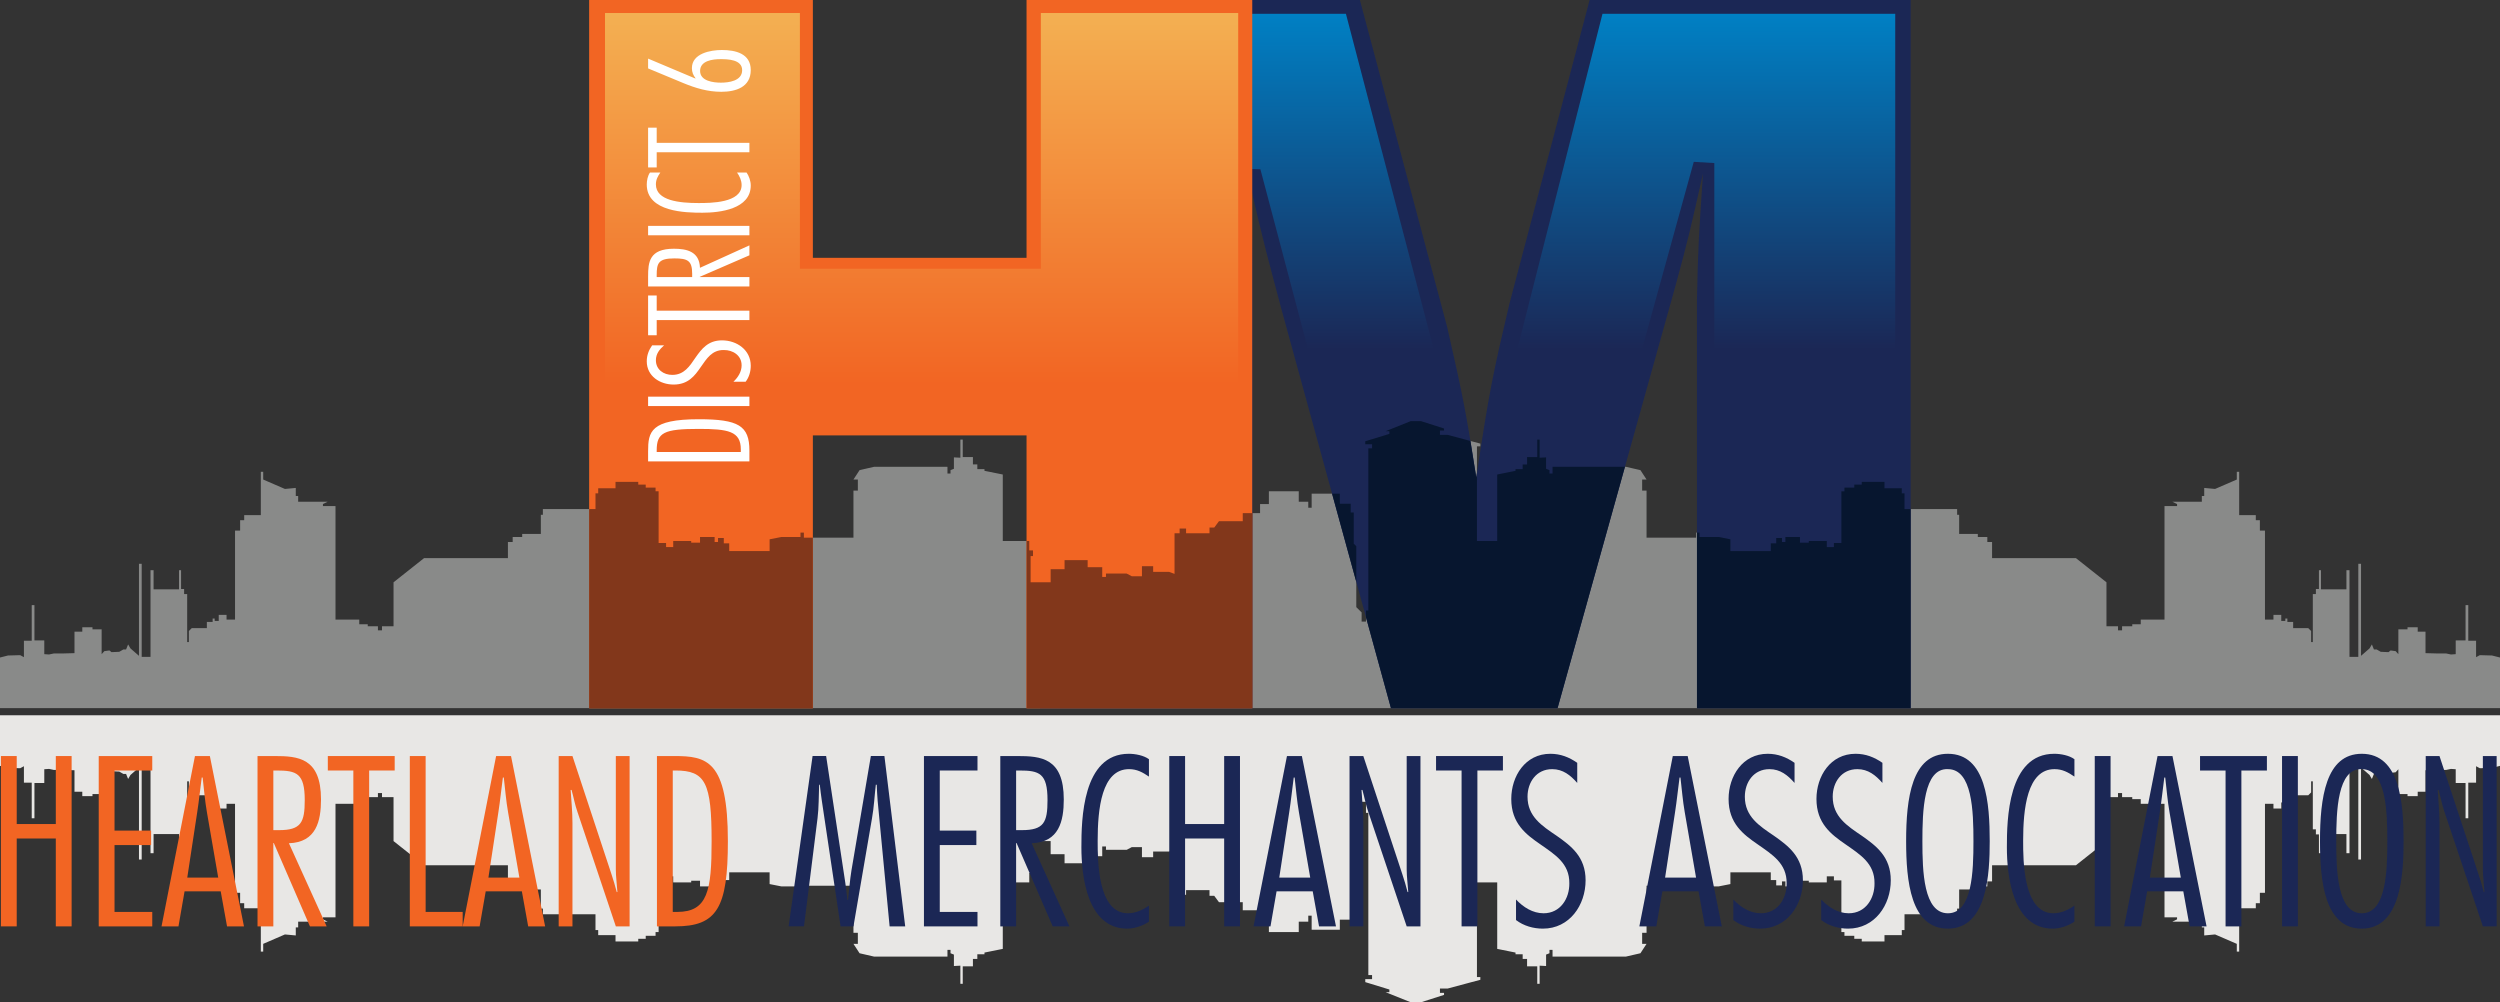 <?xml version="1.0" encoding="utf-8"?>
<!-- Generator: Adobe Illustrator 16.0.0, SVG Export Plug-In . SVG Version: 6.00 Build 0)  -->
<!DOCTYPE svg PUBLIC "-//W3C//DTD SVG 1.1//EN" "http://www.w3.org/Graphics/SVG/1.1/DTD/svg11.dtd">
<svg version="1.1" xmlns="http://www.w3.org/2000/svg" xmlns:xlink="http://www.w3.org/1999/xlink" x="0px" y="0px"
	 width="760.045px" height="304.71px" viewBox="0 0 760.045 304.71" enable-background="new 0 0 760.045 304.71"
	 xml:space="preserve">
<rect x="0" y="0" width="760.045" height="304.71" fill="#333333" stroke="none"/>
<g id="city_reflection">
	<polygon fill="#E8E7E5" points="757.624,233.453 753.911,233.555 752.774,232.943 752.774,237.946 750.401,237.946 
		750.401,248.765 749.577,248.765 749.577,238.047 746.583,238.047 746.583,233.861 745.139,233.76 743.694,234.067 
		741.116,234.067 737.399,234.168 737.399,240.702 735.026,240.702 735.026,242.029 731.93,242.029 731.93,241.416 729.145,241.416 
		729.145,233.861 728.319,234.78 726.772,234.985 726.153,234.473 723.778,234.577 722.54,235.291 721.715,235.291 721.096,236.822 
		720.374,235.598 717.795,233.352 717.795,261.323 716.969,261.323 716.969,233.045 714.286,233.045 714.286,259.383 
		713.356,259.383 713.356,253.564 705.618,253.564 705.618,259.383 704.999,259.383 704.999,253.667 704.071,253.667 
		704.071,252.135 703.139,252.135 703.139,237.536 702.625,237.536 702.625,240.905 701.749,241.774 697.157,241.774 
		697.157,243.661 695.401,243.661 695.401,244.682 694.782,244.682 694.782,243.969 693.545,243.969 693.545,245.807 
		691.17,245.807 691.17,244.375 688.592,244.375 688.592,271.428 687.043,271.428 687.043,274.594 685.805,274.594 685.805,276.125 
		680.749,276.125 680.749,289.294 680.028,289.294 680.028,286.947 673.422,284.087 670.122,284.394 670.122,281.943 
		669.399,281.943 669.399,280.209 660.42,280.209 661.866,279.494 661.866,278.882 658.047,278.882 658.047,244.375 
		650.825,244.375 650.825,242.948 648.245,242.948 648.245,242.334 645.149,242.334 645.149,241.109 643.911,241.109 
		643.911,242.334 640.403,242.334 640.403,255.708 631.116,263.059 605.627,263.059 605.627,267.958 604.184,267.958 
		604.184,269.489 601.293,269.489 601.293,270.409 595.619,270.409 595.619,276.226 595,276.226 595,277.961 579.006,277.961 
		579.006,282.761 578.18,282.761 578.18,284.292 572.917,284.292 572.917,286.232 566.004,286.232 566.004,285.416 563.735,285.416 
		563.735,284.497 560.741,284.497 560.741,283.373 559.813,283.373 559.813,267.655 557.542,267.655 557.542,266.427 
		555.375,266.427 555.375,268.264 549.907,268.264 549.907,267.753 547.223,267.753 547.223,269.489 542.788,269.489 
		542.788,267.958 541.755,267.958 541.755,269.184 540,269.184 540,267.55 538.35,267.55 538.35,265.203 526.071,265.203 
		526.071,268.774 522.458,269.489 516.679,269.489 516.679,270.818 515.648,270.818 515.648,269.286 500.581,269.286 
		500.581,283.58 499.241,283.58 499.241,286.947 500.581,286.947 498.725,289.804 494.288,290.826 472,290.826 472,288.783 
		471.071,288.783 471.071,289.804 470.038,290.214 470.038,293.685 468.075,293.582 468.075,299.093 467.354,299.093 
		467.354,293.788 464.258,293.788 464.258,291.541 462.919,291.541 462.919,290.112 460.75,290.112 460.75,289.601 455.181,288.477 
		455.181,268.264 449.02,268.264 449.02,297.052 450.051,297.052 450.051,297.87 440.147,300.524 437.772,300.524 437.772,301.849 
		439.012,301.849 439.012,302.464 431.993,304.71 428.899,304.71 421.26,301.647 422.395,301.647 422.395,300.83 415.069,298.583 
		415.069,297.666 417.133,297.666 417.133,296.44 416,296.44 416,247.133 415.278,247.133 415.278,243.763 413.959,243.763 
		413.959,246.546 412.336,248.155 412.336,266.682 411.561,267.449 411.561,276.942 410.633,276.942 410.633,279.595 
		407.331,279.595 407.331,282.66 398.766,282.66 398.766,278.371 397.737,278.371 397.737,280.209 394.846,280.209 394.846,283.373 
		385.764,283.373 385.764,279.494 383.083,279.494 383.083,276.738 377.82,276.738 377.82,274.288 370.595,274.288 369.152,272.348 
		367.708,272.348 367.708,270.612 360.588,270.612 360.588,272.042 358.626,272.042 358.626,270.612 357.081,270.612 
		357.081,258.26 355.428,258.874 350.578,258.874 350.578,260.608 347.172,260.608 347.172,257.544 344.077,257.544 
		342.529,258.364 336.236,258.364 336.236,257.342 335.098,257.342 335.098,260.299 330.662,260.299 330.662,262.447 
		323.645,262.447 323.645,259.689 319.415,259.689 319.415,255.708 313.326,255.708 313.326,263.672 314.049,263.672 
		314.049,265.405 312.914,265.405 312.914,268.264 304.864,268.264 304.864,288.477 299.294,289.601 299.294,290.112 
		297.125,290.112 297.125,291.541 295.786,291.541 295.786,293.788 292.69,293.788 292.69,299.093 291.97,299.093 291.97,293.582 
		290.007,293.685 290.007,290.214 288.974,289.804 288.974,288.783 288.044,288.783 288.044,290.826 265.757,290.826 
		261.32,289.804 259.464,286.947 260.804,286.947 260.804,283.58 259.464,283.58 259.464,269.286 244.397,269.286 244.397,270.818 
		243.366,270.818 243.366,269.489 237.586,269.489 233.975,268.774 233.975,265.203 221.695,265.203 221.695,267.55 220.045,267.55 
		220.045,269.184 218.29,269.184 218.29,267.958 217.258,267.958 217.258,269.489 212.821,269.489 212.821,267.753 210.138,267.753 
		210.138,268.264 204.67,268.264 204.67,266.427 202.503,266.427 202.503,267.655 200.232,267.655 200.232,283.373 199.304,283.373 
		199.304,284.497 196.311,284.497 196.311,285.416 194.041,285.416 194.041,286.232 187.128,286.232 187.128,284.292 
		181.865,284.292 181.865,282.761 181.039,282.761 181.039,277.961 165.045,277.961 165.045,276.226 164.426,276.226 
		164.426,270.409 158.752,270.409 158.752,269.489 155.861,269.489 155.861,267.958 154.417,267.958 154.417,263.059 
		128.929,263.059 119.642,255.708 119.642,242.334 116.134,242.334 116.134,241.109 114.896,241.109 114.896,242.334 111.8,242.334 
		111.8,242.948 109.221,242.948 109.221,244.375 101.997,244.375 101.997,278.882 98.18,278.882 98.18,279.494 99.624,280.209 
		90.646,280.209 90.646,281.943 89.923,281.943 89.923,284.394 86.622,284.087 80.018,286.947 80.018,289.294 79.296,289.294 
		79.296,276.125 74.24,276.125 74.24,274.594 73.001,274.594 73.001,271.428 71.453,271.428 71.453,244.375 68.874,244.375 
		68.874,245.807 66.5,245.807 66.5,243.969 65.263,243.969 65.263,244.682 64.644,244.682 64.644,243.661 62.889,243.661 
		62.889,241.774 58.297,241.774 57.419,240.905 57.419,237.536 56.905,237.536 56.905,252.135 55.975,252.135 55.975,253.667 
		55.047,253.667 55.047,259.383 54.428,259.383 54.428,253.564 46.689,253.564 46.689,259.383 45.76,259.383 45.76,233.045 
		43.077,233.045 43.077,261.323 42.25,261.323 42.25,233.352 39.672,235.598 38.95,236.822 38.331,235.291 37.505,235.291 
		36.267,234.577 33.893,234.473 33.274,234.985 31.726,234.78 30.901,233.861 30.901,241.416 28.115,241.416 28.115,242.029 
		25.019,242.029 25.019,240.702 22.646,240.702 22.646,234.168 18.93,234.067 16.351,234.067 14.906,233.76 13.462,233.861 
		13.462,238.047 10.469,238.047 10.469,248.765 9.645,248.765 9.645,237.946 7.271,237.946 7.271,232.943 6.135,233.555 
		2.421,233.453 0,232.84 0,217.454 436.956,217.454 517.377,217.454 760.045,217.454 760.045,232.84 	"/>
</g>
<g id="city">
	<polygon fill="#898A89" points="757.624,199.284 753.911,199.181 752.774,199.793 752.774,194.791 750.401,194.791 
		750.401,183.971 749.577,183.971 749.577,194.689 746.583,194.689 746.583,198.875 745.139,198.976 743.694,198.669 
		741.116,198.669 737.399,198.568 737.399,192.035 735.026,192.035 735.026,190.708 731.93,190.708 731.93,191.321 729.145,191.321 
		729.145,198.875 728.319,197.957 726.772,197.751 726.153,198.263 723.778,198.16 722.54,197.446 721.715,197.446 721.096,195.915 
		720.374,197.138 717.795,199.384 717.795,171.414 716.969,171.414 716.969,199.691 714.286,199.691 714.286,173.353 
		713.356,173.353 713.356,179.172 705.618,179.172 705.618,173.353 704.999,173.353 704.999,179.07 704.071,179.07 704.071,180.601 
		703.139,180.601 703.139,195.201 702.625,195.201 702.625,191.832 701.749,190.962 697.157,190.962 697.157,189.076 
		695.401,189.076 695.401,188.054 694.782,188.054 694.782,188.767 693.545,188.767 693.545,186.929 691.17,186.929 691.17,188.361 
		688.592,188.361 688.592,161.308 687.043,161.308 687.043,158.142 685.805,158.142 685.805,156.611 680.749,156.611 
		680.749,143.442 680.028,143.442 680.028,145.79 673.422,148.649 670.122,148.342 670.122,150.793 669.399,150.793 
		669.399,152.527 660.42,152.527 661.866,153.243 661.866,153.854 658.047,153.854 658.047,188.361 650.825,188.361 
		650.825,189.789 648.245,189.789 648.245,190.402 645.149,190.402 645.149,191.627 643.911,191.627 643.911,190.402 
		640.403,190.402 640.403,177.029 631.116,169.677 605.627,169.677 605.627,164.779 604.184,164.779 604.184,163.248 
		601.293,163.248 601.293,162.328 595.619,162.328 595.619,156.51 595,156.51 595,154.775 579.006,154.775 579.006,149.975 
		578.18,149.975 578.18,148.445 572.917,148.445 572.917,146.504 566.004,146.504 566.004,147.321 563.735,147.321 563.735,148.24 
		560.741,148.24 560.741,149.364 559.813,149.364 559.813,165.082 557.542,165.082 557.542,166.309 555.375,166.309 
		555.375,164.472 549.907,164.472 549.907,164.983 547.223,164.983 547.223,163.248 542.788,163.248 542.788,164.779 
		541.755,164.779 541.755,163.552 540,163.552 540,165.186 538.35,165.186 538.35,167.534 526.071,167.534 526.071,163.962 
		522.458,163.248 516.679,163.248 516.679,161.918 515.648,161.918 515.648,163.451 500.581,163.451 500.581,149.157 
		499.241,149.157 499.241,145.79 500.581,145.79 498.725,142.932 494.288,141.911 472,141.911 472,143.954 471.071,143.954 
		471.071,142.932 470.038,142.522 470.038,139.051 468.075,139.155 468.075,133.643 467.354,133.643 467.354,138.949 
		464.258,138.949 464.258,141.196 462.919,141.196 462.919,142.625 460.75,142.625 460.75,143.135 455.181,144.259 455.181,164.472 
		449.02,164.472 449.02,135.684 450.051,135.684 450.051,134.867 440.147,132.212 437.772,132.212 437.772,130.887 439.012,130.887 
		439.012,130.271 431.993,128.025 428.899,128.025 421.26,131.089 422.395,131.089 422.395,131.906 415.069,134.152 
		415.069,135.071 417.133,135.071 417.133,136.296 416,136.296 416,185.603 415.278,185.603 415.278,188.973 413.959,188.973 
		413.959,186.19 412.336,184.582 412.336,166.054 411.561,165.288 411.561,155.794 410.633,155.794 410.633,153.141 
		407.331,153.141 407.331,150.077 398.766,150.077 398.766,154.365 397.737,154.365 397.737,152.527 394.846,152.527 
		394.846,149.363 385.764,149.363 385.764,153.242 383.083,153.242 383.083,155.999 377.82,155.999 377.82,158.449 370.595,158.449 
		369.152,160.388 367.708,160.388 367.708,162.125 360.588,162.125 360.588,160.694 358.626,160.694 358.626,162.125 
		357.081,162.125 357.081,174.476 355.428,173.863 350.578,173.863 350.578,172.128 347.172,172.128 347.172,175.192 
		344.077,175.192 342.529,174.373 336.236,174.373 336.236,175.394 335.098,175.394 335.098,172.437 330.662,172.437 
		330.662,170.29 323.645,170.29 323.645,173.047 319.415,173.047 319.415,177.029 313.326,177.029 313.326,169.064 314.049,169.064 
		314.049,167.332 312.914,167.332 312.914,164.472 304.864,164.472 304.864,144.259 299.294,143.136 299.294,142.625 
		297.125,142.625 297.125,141.195 295.786,141.195 295.786,138.949 292.69,138.949 292.69,133.643 291.97,133.643 291.97,139.154 
		290.007,139.051 290.007,142.522 288.974,142.932 288.974,143.953 288.044,143.953 288.044,141.91 265.757,141.91 261.32,142.932 
		259.464,145.789 260.804,145.789 260.804,149.157 259.464,149.157 259.464,163.451 244.397,163.451 244.397,161.918 
		243.366,161.918 243.366,163.248 237.586,163.248 233.975,163.962 233.975,167.534 221.695,167.534 221.695,165.186 
		220.045,165.186 220.045,163.552 218.29,163.552 218.29,164.779 217.258,164.779 217.258,163.248 212.821,163.248 212.821,164.983 
		210.138,164.983 210.138,164.472 204.67,164.472 204.67,166.309 202.503,166.309 202.503,165.082 200.232,165.082 200.232,149.363 
		199.304,149.363 199.304,148.24 196.311,148.24 196.311,147.321 194.041,147.321 194.041,146.504 187.128,146.504 187.128,148.445 
		181.865,148.445 181.865,149.976 181.039,149.976 181.039,154.775 165.045,154.775 165.045,156.51 164.426,156.51 164.426,162.328 
		158.752,162.328 158.752,163.248 155.861,163.248 155.861,164.779 154.417,164.779 154.417,169.677 128.929,169.677 
		119.642,177.029 119.642,190.402 116.134,190.402 116.134,191.627 114.896,191.627 114.896,190.402 111.8,190.402 111.8,189.789 
		109.221,189.789 109.221,188.361 101.997,188.361 101.997,153.854 98.18,153.854 98.18,153.242 99.624,152.527 90.646,152.527 
		90.646,150.793 89.923,150.793 89.923,148.342 86.622,148.649 80.018,145.789 80.018,143.442 79.296,143.442 79.296,156.611 
		74.24,156.611 74.24,158.142 73.001,158.142 73.001,161.308 71.453,161.308 71.453,188.361 68.874,188.361 68.874,186.929 
		66.5,186.929 66.5,188.767 65.263,188.767 65.263,188.054 64.644,188.054 64.644,189.076 62.889,189.076 62.889,190.962 
		58.297,190.962 57.419,191.832 57.419,195.201 56.905,195.201 56.905,180.601 55.975,180.601 55.975,179.07 55.047,179.07 
		55.047,173.353 54.428,173.353 54.428,179.172 46.689,179.172 46.689,173.353 45.76,173.353 45.76,199.691 43.077,199.691 
		43.077,171.414 42.25,171.414 42.25,199.384 39.672,197.138 38.95,195.915 38.331,197.446 37.505,197.446 36.267,198.16 
		33.893,198.263 33.274,197.751 31.726,197.957 30.901,198.875 30.901,191.321 28.115,191.321 28.115,190.708 25.019,190.708 
		25.019,192.035 22.646,192.035 22.646,198.568 18.93,198.669 16.351,198.669 14.906,198.976 13.462,198.875 13.462,194.689 
		10.469,194.689 10.469,183.971 9.645,183.971 9.645,194.791 7.271,194.791 7.271,199.793 6.135,199.181 2.421,199.284 0,199.896 
		0,215.283 436.956,215.283 517.377,215.283 760.045,215.283 760.045,199.896 	"/>
</g>
<g id="Layer_5">
	<g>
		<path fill="#1B2755" d="M316.139,0h97.292l26.534,99.427c4.881,21.35,5.795,26.229,8.846,45.749
			c3.965-26.534,5.184-32.024,10.064-52.764L483.274,0h97.599v215.325h-64.964V90.888c0.305-15.86,0.61-19.825,1.83-38.124
			c-3.66,16.165-4.27,19.214-8.54,34.769l-35.685,127.792h-50.628L389.642,94.243c-4.575-17.385-4.88-17.689-10.065-40.259
			c0.915,13.42,1.22,16.775,1.22,28.975v132.367h-64.659V0z"/>
	</g>
</g>
<g id="Layer_10">
	<linearGradient id="SVGID_1_" gradientUnits="userSpaceOnUse" x1="465.434" y1="210.455" x2="465.434" y2="4.205">
		<stop  offset="0" style="stop-color:#1B2755"/>
		<stop  offset="0.505" style="stop-color:#1B2755"/>
		<stop  offset="1" style="stop-color:#0080C4"/>
	</linearGradient>
	<polygon fill="url(#SVGID_1_)" points="525.684,4.205 521.184,4.205 487.184,4.205 448.78,155.429 448.949,155.541 448.84,155.662 
		409.184,4.205 354.684,4.205 374.684,51.205 383.184,51.455 415.184,172.455 415.26,172.433 425.684,210.455 470.184,210.455 
		479.898,175.931 479.934,175.955 514.934,49.205 521.184,49.572 521.184,210.455 576.184,210.455 576.184,4.205 	"/>
</g>
<g id="H">
	<g>
		<path fill="#F26523" d="M179.11,0h68.013v78.383h64.963V0h68.623v215.325h-68.623v-82.958h-64.963v82.958H179.11V0z"/>
	</g>
</g>
<g id="Layer_9">
	<linearGradient id="SVGID_2_" gradientUnits="userSpaceOnUse" x1="280.184" y1="210.705" x2="280.184" y2="3.955">
		<stop  offset="0" style="stop-color:#F26523"/>
		<stop  offset="0.454" style="stop-color:#F26523"/>
		<stop  offset="1" style="stop-color:#F3B052"/>
	</linearGradient>
	<polygon fill="url(#SVGID_2_)" points="316.434,3.955 316.434,81.705 243.184,81.705 243.184,3.955 183.934,3.955 183.934,210.705 
		243.184,210.705 243.184,127.705 316.434,127.705 316.434,210.705 376.434,210.705 376.434,3.955 	"/>
</g>
<g id="M_city_overlap">
	<polygon fill="#07162F" points="411.561,155.794 410.633,155.794 410.633,153.141 407.331,153.141 407.331,150.077 
		404.972,150.077 412.336,176.9 412.336,166.054 411.561,165.288 	"/>
	<polygon fill="#07162F" points="580.873,215.283 580.873,154.775 579.006,154.775 579.006,149.975 578.18,149.975 578.18,148.445 
		572.917,148.445 572.917,146.504 566.004,146.504 566.004,147.321 563.735,147.321 563.735,148.24 560.741,148.24 560.741,149.364 
		559.813,149.364 559.813,165.082 557.542,165.082 557.542,166.309 555.375,166.309 555.375,164.472 549.907,164.472 
		549.907,164.983 547.223,164.983 547.223,163.248 542.788,163.248 542.788,164.779 541.755,164.779 541.755,163.552 540,163.552 
		540,165.186 538.35,165.186 538.35,167.534 526.071,167.534 526.071,163.962 522.458,163.248 516.679,163.248 516.679,161.918 
		515.909,161.918 515.909,215.283 517.377,215.283 	"/>
	<path fill="#07162F" d="M473.526,215.283l20.488-73.372H472v2.043h-0.93v-1.021l-1.033-0.41v-3.471l-1.963,0.104v-5.512h-0.721
		v5.306h-3.096v2.247h-1.339v1.429h-2.169v0.511l-5.569,1.124v20.213h-6.161v-20.69c-0.069,0.463-0.138,0.917-0.209,1.394
		c-0.673-4.308-1.242-7.901-1.773-11.117l-6.891-1.847h-2.375v-1.326h1.24v-0.615l-7.02-2.246h-3.094l-7.639,3.064h1.135v0.817
		l-7.326,2.246v0.918h2.064v1.226H416v49.307h-0.723v2.011l7.597,27.669h14.081H473.526z"/>
</g>
<g id="H_city_overlap">
	<g>
		<polygon fill="#82371B" points="179.11,215.283 247.123,215.283 247.123,163.451 244.397,163.451 244.397,161.918 
			243.366,161.918 243.366,163.248 237.586,163.248 233.975,163.962 233.975,167.534 221.695,167.534 221.695,165.186 
			220.045,165.186 220.045,163.552 218.29,163.552 218.29,164.779 217.258,164.779 217.258,163.248 212.821,163.248 
			212.821,164.983 210.138,164.983 210.138,164.472 204.67,164.472 204.67,166.309 202.503,166.309 202.503,165.082 
			200.232,165.082 200.232,149.363 199.304,149.363 199.304,148.24 196.311,148.24 196.311,147.321 194.041,147.321 
			194.041,146.504 187.128,146.504 187.128,148.445 181.865,148.445 181.865,149.976 181.039,149.976 181.039,154.775 
			179.11,154.775 		"/>
		<polygon fill="#82371B" points="380.709,155.999 377.82,155.999 377.82,158.449 370.595,158.449 369.152,160.388 367.708,160.388 
			367.708,162.125 360.588,162.125 360.588,160.694 358.626,160.694 358.626,162.125 357.081,162.125 357.081,174.476 
			355.428,173.863 350.578,173.863 350.578,172.128 347.172,172.128 347.172,175.192 344.077,175.192 342.529,174.373 
			336.236,174.373 336.236,175.394 335.098,175.394 335.098,172.437 330.662,172.437 330.662,170.29 323.645,170.29 
			323.645,173.047 319.415,173.047 319.415,177.029 313.326,177.029 313.326,169.064 314.049,169.064 314.049,167.332 
			312.914,167.332 312.914,164.472 312.086,164.472 312.086,215.283 380.709,215.283 		"/>
	</g>
</g>
<g id="HEARTLAND">
	<g>
		<path fill="#F26523" d="M21.773,281.635h-4.808v-26.717H5.083v26.717H0.276v-51.784h4.808v20.672h11.882v-20.672h4.808V281.635z"
			/>
		<path fill="#F26523" d="M46.29,234.247H34.82v18.269h11.126v4.396H34.82v20.329h11.47v4.396H30.013v-51.784H46.29V234.247z"/>
		<path fill="#F26523" d="M74.173,281.635h-5.151l-1.923-10.646H56.11l-1.854,10.646h-5.151l10.165-51.784h4.533L74.173,281.635z
			 M66.344,266.8l-3.434-19.849c-0.618-3.502-0.893-7.073-1.305-10.576H61.33c-0.481,3.503-0.824,7.074-1.374,10.576L56.935,266.8
			H66.344z"/>
		<path fill="#F26523" d="M78.292,281.635v-51.784h5.151c7.211,0,14.148,0.549,14.148,13.187c0,6.593-1.442,13.049-9.752,13.323
			l11.469,25.274h-5.082l-10.989-25.343H83.1v25.343H78.292z M83.1,252.377h1.717c6.73,0,7.83-2.335,7.83-9.134
			c0-8.173-2.473-8.997-8.585-8.997H83.1V252.377z"/>
		<path fill="#F26523" d="M119.992,234.247h-7.761v47.389h-4.808v-47.389h-7.761v-4.396h20.33V234.247z"/>
		<path fill="#F26523" d="M129.399,277.24h11.264v4.396h-16.071v-51.784h4.808V277.24z"/>
		<path fill="#F26523" d="M165.729,281.635h-5.151l-1.923-10.646h-10.989l-1.854,10.646h-5.151l10.165-51.784h4.533L165.729,281.635
			z M157.9,266.8l-3.434-19.849c-0.618-3.502-0.893-7.073-1.305-10.576h-0.274c-0.481,3.503-0.824,7.074-1.374,10.576l-3.022,19.849
			H157.9z"/>
		<path fill="#F26523" d="M191.414,281.635h-4.189l-11.675-34.82c-0.755-2.13-1.167-4.465-1.786-6.662h-0.275
			c0.206,3.365,0.549,6.662,0.549,10.027v31.455h-4.189v-51.784h4.189l11.882,35.988c0.618,1.785,1.099,3.571,1.58,5.356h0.206
			c-0.137-2.267-0.481-4.602-0.481-6.868v-34.477h4.189V281.635z"/>
		<path fill="#F26523" d="M199.722,229.851h5.22c9.89,0,16.346,1.236,16.346,25.892c0,20.261-3.296,25.893-16.002,25.893h-5.563
			V229.851z M204.53,277.24h1.374c9.272,0,10.439-6.524,10.439-21.497c0-17.788-1.854-21.496-10.989-21.496h-0.824V277.24z"/>
		<path fill="#1B2755" d="M275.198,281.635h-4.739l-3.64-38.186c-0.138-1.648-0.206-3.229-0.275-4.877h-0.275
			c-0.412,3.435-0.549,6.8-1.167,10.233l-5.632,32.829h-3.915l-5.7-38.186c-0.275-1.648-0.412-3.229-0.618-4.877h-0.206
			c-0.138,3.365-0.069,6.868-0.481,10.165l-4.121,32.897h-4.67l7.28-51.784h4.121l5.838,38.598c0.274,1.717,0.412,3.434,0.618,5.151
			h0.206c0.343-2.954,0.549-5.976,1.03-8.929l5.906-34.82h4.121L275.198,281.635z"/>
		<path fill="#1B2755" d="M297.174,234.247h-11.47v18.269h11.126v4.396h-11.126v20.329h11.47v4.396h-16.277v-51.784h16.277V234.247z
			"/>
		<path fill="#1B2755" d="M304.109,281.635v-51.784h5.151c7.211,0,14.148,0.549,14.148,13.187c0,6.593-1.442,13.049-9.752,13.323
			l11.469,25.274h-5.082l-10.989-25.343h-0.138v25.343H304.109z M308.917,252.377h1.717c6.73,0,7.83-2.335,7.83-9.134
			c0-8.173-2.473-8.997-8.585-8.997h-0.961V252.377z"/>
		<path fill="#1B2755" d="M349.299,280.193c-1.786,1.236-4.327,2.129-6.593,2.129c-12.156,0-13.942-15.865-13.942-24.725
			c0-8.379,0.275-28.434,14.423-28.434c1.923,0,4.533,0.481,6.112,1.648v5.288c-1.923-1.305-3.64-2.266-6.044-2.266
			c-8.379,0-9.546,12.156-9.546,21.771c0,6.044,0,22.046,9.203,22.046c2.335,0,4.533-1.03,6.387-2.335V280.193z"/>
		<path fill="#1B2755" d="M376.976,281.635h-4.808v-26.717h-11.882v26.717h-4.808v-51.784h4.808v20.672h11.882v-20.672h4.808
			V281.635z"/>
		<path fill="#1B2755" d="M406.164,281.635h-5.151l-1.923-10.646H388.1l-1.854,10.646h-5.151l10.165-51.784h4.532L406.164,281.635z
			 M398.333,266.8l-3.434-19.849c-0.618-3.502-0.893-7.073-1.305-10.576h-0.275c-0.48,3.503-0.824,7.074-1.373,10.576l-3.022,19.849
			H398.333z"/>
		<path fill="#1B2755" d="M431.847,281.635h-4.189l-11.676-34.82c-0.756-2.13-1.168-4.465-1.786-6.662h-0.274
			c0.206,3.365,0.55,6.662,0.55,10.027v31.455h-4.189v-51.784h4.189l11.881,35.988c0.618,1.785,1.1,3.571,1.58,5.356h0.206
			c-0.138-2.267-0.48-4.602-0.48-6.868v-34.477h4.189V281.635z"/>
		<path fill="#1B2755" d="M456.915,234.247h-7.761v47.389h-4.808v-47.389h-7.761v-4.396h20.329V234.247z"/>
		<path fill="#1B2755" d="M479.508,238.024c-2.061-2.336-4.327-4.189-7.624-4.189c-4.808,0-7.486,3.983-7.486,8.379
			c0,6.044,4.396,8.859,8.86,11.881c4.396,3.091,8.791,6.388,8.791,13.53c0,7.555-4.876,14.697-12.98,14.697
			c-2.885,0-5.838-0.824-8.173-2.609v-6.25c2.197,2.335,5.082,4.189,8.379,4.189c5.082,0,7.898-4.464,7.829-9.135
			c0.069-6.044-4.396-8.722-8.791-11.812c-4.396-3.022-8.859-6.388-8.859-13.805c0-6.937,4.258-13.736,11.882-13.736
			c3.09,0,5.7,1.03,8.173,2.747V238.024z"/>
		<path fill="#1B2755" d="M523.46,281.635h-5.151l-1.923-10.646h-10.989l-1.854,10.646h-5.151l10.165-51.784h4.532L523.46,281.635z
			 M515.63,266.8l-3.434-19.849c-0.618-3.502-0.893-7.073-1.305-10.576h-0.275c-0.48,3.503-0.824,7.074-1.373,10.576l-3.022,19.849
			H515.63z"/>
		<path fill="#1B2755" d="M545.574,238.024c-2.061-2.336-4.327-4.189-7.624-4.189c-4.808,0-7.486,3.983-7.486,8.379
			c0,6.044,4.396,8.859,8.86,11.881c4.396,3.091,8.791,6.388,8.791,13.53c0,7.555-4.877,14.697-12.98,14.697
			c-2.885,0-5.838-0.824-8.173-2.609v-6.25c2.197,2.335,5.082,4.189,8.379,4.189c5.082,0,7.897-4.464,7.829-9.135
			c0.068-6.044-4.396-8.722-8.791-11.812c-4.396-3.022-8.859-6.388-8.859-13.805c0-6.937,4.258-13.736,11.882-13.736
			c3.09,0,5.7,1.03,8.173,2.747V238.024z"/>
		<path fill="#1B2755" d="M572.289,238.024c-2.061-2.336-4.327-4.189-7.624-4.189c-4.808,0-7.486,3.983-7.486,8.379
			c0,6.044,4.396,8.859,8.86,11.881c4.396,3.091,8.791,6.388,8.791,13.53c0,7.555-4.877,14.697-12.98,14.697
			c-2.885,0-5.838-0.824-8.173-2.609v-6.25c2.197,2.335,5.082,4.189,8.379,4.189c5.082,0,7.897-4.464,7.829-9.135
			c0.068-6.044-4.396-8.722-8.791-11.812c-4.396-3.022-8.859-6.388-8.859-13.805c0-6.937,4.258-13.736,11.882-13.736
			c3.09,0,5.7,1.03,8.173,2.747V238.024z"/>
		<path fill="#1B2755" d="M604.91,255.743c0,9.685-0.687,26.579-12.706,26.579c-11.332,0-12.706-14.491-12.706-26.579
			c0-13.117,1.718-26.579,12.706-26.579C603.879,229.164,604.91,244.342,604.91,255.743z M584.443,255.743
			c0,9.135,0.344,21.909,7.761,21.909c7.418,0,7.761-12.774,7.761-21.909c0-9.134-0.343-21.908-7.761-21.908
			C584.787,233.491,584.443,246.609,584.443,255.743z"/>
		<path fill="#1B2755" d="M630.664,280.193c-1.786,1.236-4.327,2.129-6.594,2.129c-12.156,0-13.942-15.865-13.942-24.725
			c0-8.379,0.275-28.434,14.423-28.434c1.924,0,4.533,0.481,6.113,1.648v5.288c-1.924-1.305-3.641-2.266-6.044-2.266
			c-8.379,0-9.547,12.156-9.547,21.771c0,6.044,0,22.046,9.203,22.046c2.335,0,4.533-1.03,6.388-2.335V280.193z"/>
		<path fill="#1B2755" d="M641.65,281.635h-4.808v-51.784h4.808V281.635z"/>
		<path fill="#1B2755" d="M670.837,281.635h-5.151l-1.923-10.646h-10.989l-1.854,10.646h-5.151l10.165-51.784h4.532L670.837,281.635
			z M663.007,266.8l-3.434-19.849c-0.618-3.502-0.893-7.073-1.305-10.576h-0.275c-0.48,3.503-0.824,7.074-1.373,10.576
			l-3.022,19.849H663.007z"/>
		<path fill="#1B2755" d="M689.182,234.247h-7.761v47.389h-4.808v-47.389h-7.761v-4.396h20.329V234.247z"/>
		<path fill="#1B2755" d="M698.59,281.635h-4.808v-51.784h4.808V281.635z"/>
		<path fill="#1B2755" d="M730.731,255.743c0,9.685-0.687,26.579-12.706,26.579c-11.332,0-12.706-14.491-12.706-26.579
			c0-13.117,1.718-26.579,12.706-26.579C729.701,229.164,730.731,244.342,730.731,255.743z M710.264,255.743
			c0,9.135,0.344,21.909,7.761,21.909c7.418,0,7.761-12.774,7.761-21.909c0-9.134-0.343-21.908-7.761-21.908
			C710.608,233.491,710.264,246.609,710.264,255.743z"/>
		<path fill="#1B2755" d="M759.026,281.635h-4.189l-11.676-34.82c-0.756-2.13-1.168-4.465-1.786-6.662H741.1
			c0.206,3.365,0.55,6.662,0.55,10.027v31.455h-4.189v-51.784h4.189l11.881,35.988c0.618,1.785,1.1,3.571,1.58,5.356h0.206
			c-0.138-2.267-0.48-4.602-0.48-6.868v-34.477h4.189V281.635z"/>
	</g>
</g>
<g id="DISTRICT_6">
	<g>
		<path fill="#FFFFFF" d="M197.034,140.28v-3.104c0-5.882,0.735-9.722,15.4-9.722c12.05,0,15.399,1.96,15.399,9.517v3.309H197.034z
			 M225.219,137.42v-0.817c0-5.515-3.88-6.209-12.785-6.209c-10.58,0-12.786,1.103-12.786,6.536v0.49H225.219z"/>
		<path fill="#FFFFFF" d="M227.833,120.591v2.859h-30.799v-2.859H227.833z"/>
		<path fill="#FFFFFF" d="M201.895,104.987c-1.389,1.225-2.492,2.573-2.492,4.534c0,2.859,2.369,4.452,4.983,4.452
			c3.595,0,5.27-2.614,7.067-5.27c1.838-2.614,3.799-5.229,8.047-5.229c4.493,0,8.742,2.9,8.742,7.72
			c0,1.716-0.49,3.472-1.552,4.861h-3.717c1.389-1.307,2.492-3.023,2.492-4.984c0-3.022-2.655-4.697-5.433-4.656
			c-3.595-0.041-5.188,2.614-7.026,5.229c-1.797,2.614-3.799,5.269-8.21,5.269c-4.125,0-8.169-2.532-8.169-7.066
			c0-1.838,0.612-3.391,1.634-4.861H201.895z"/>
		<path fill="#FFFFFF" d="M199.648,89.833v4.616h28.185v2.859h-28.185v4.616h-2.614V89.833H199.648z"/>
		<path fill="#FFFFFF" d="M227.833,87.096h-30.799v-3.064c0-4.289,0.327-8.415,7.843-8.415c3.921,0,7.761,0.858,7.925,5.8
			l15.032-6.821v3.022l-15.073,6.536v0.082h15.073V87.096z M210.432,84.237v-1.021c0-4.003-1.389-4.657-5.433-4.657
			c-4.861,0-5.351,1.471-5.351,5.106v0.572H210.432z"/>
		<path fill="#FFFFFF" d="M227.833,68.673v2.859h-30.799v-2.859H227.833z"/>
		<path fill="#FFFFFF" d="M226.976,52.457c0.735,1.062,1.267,2.573,1.267,3.921c0,7.23-9.436,8.292-14.706,8.292
			c-4.983,0-16.911-0.164-16.911-8.578c0-1.144,0.286-2.696,0.98-3.635h3.146c-0.776,1.144-1.348,2.165-1.348,3.595
			c0,4.983,7.23,5.678,12.949,5.678c3.595,0,13.112,0,13.112-5.474c0-1.389-0.613-2.696-1.389-3.799H226.976z"/>
		<path fill="#FFFFFF" d="M199.648,38.813v4.616h28.185v2.859h-28.185v4.616h-2.614V38.813H199.648z"/>
		<path fill="#FFFFFF" d="M211.372,23.863l0.082-0.082c-0.694-0.899-1.103-1.838-1.103-3.064c0-4.493,5.678-5.514,9.109-5.514
			c4.126,0,8.783,1.062,8.783,6.086c0,5.229-4.575,6.617-8.946,6.617c-4.125,0-7.802-1.103-11.56-2.655L197.034,20.8v-2.982
			L211.372,23.863z M225.628,21.331c0-3.268-4.412-3.35-6.577-3.35c-2.369,0-6.209,0.45-6.209,3.595
			c0,3.063,4.003,3.554,6.332,3.554C221.502,25.129,225.628,24.639,225.628,21.331z"/>
	</g>
</g>
</svg>
